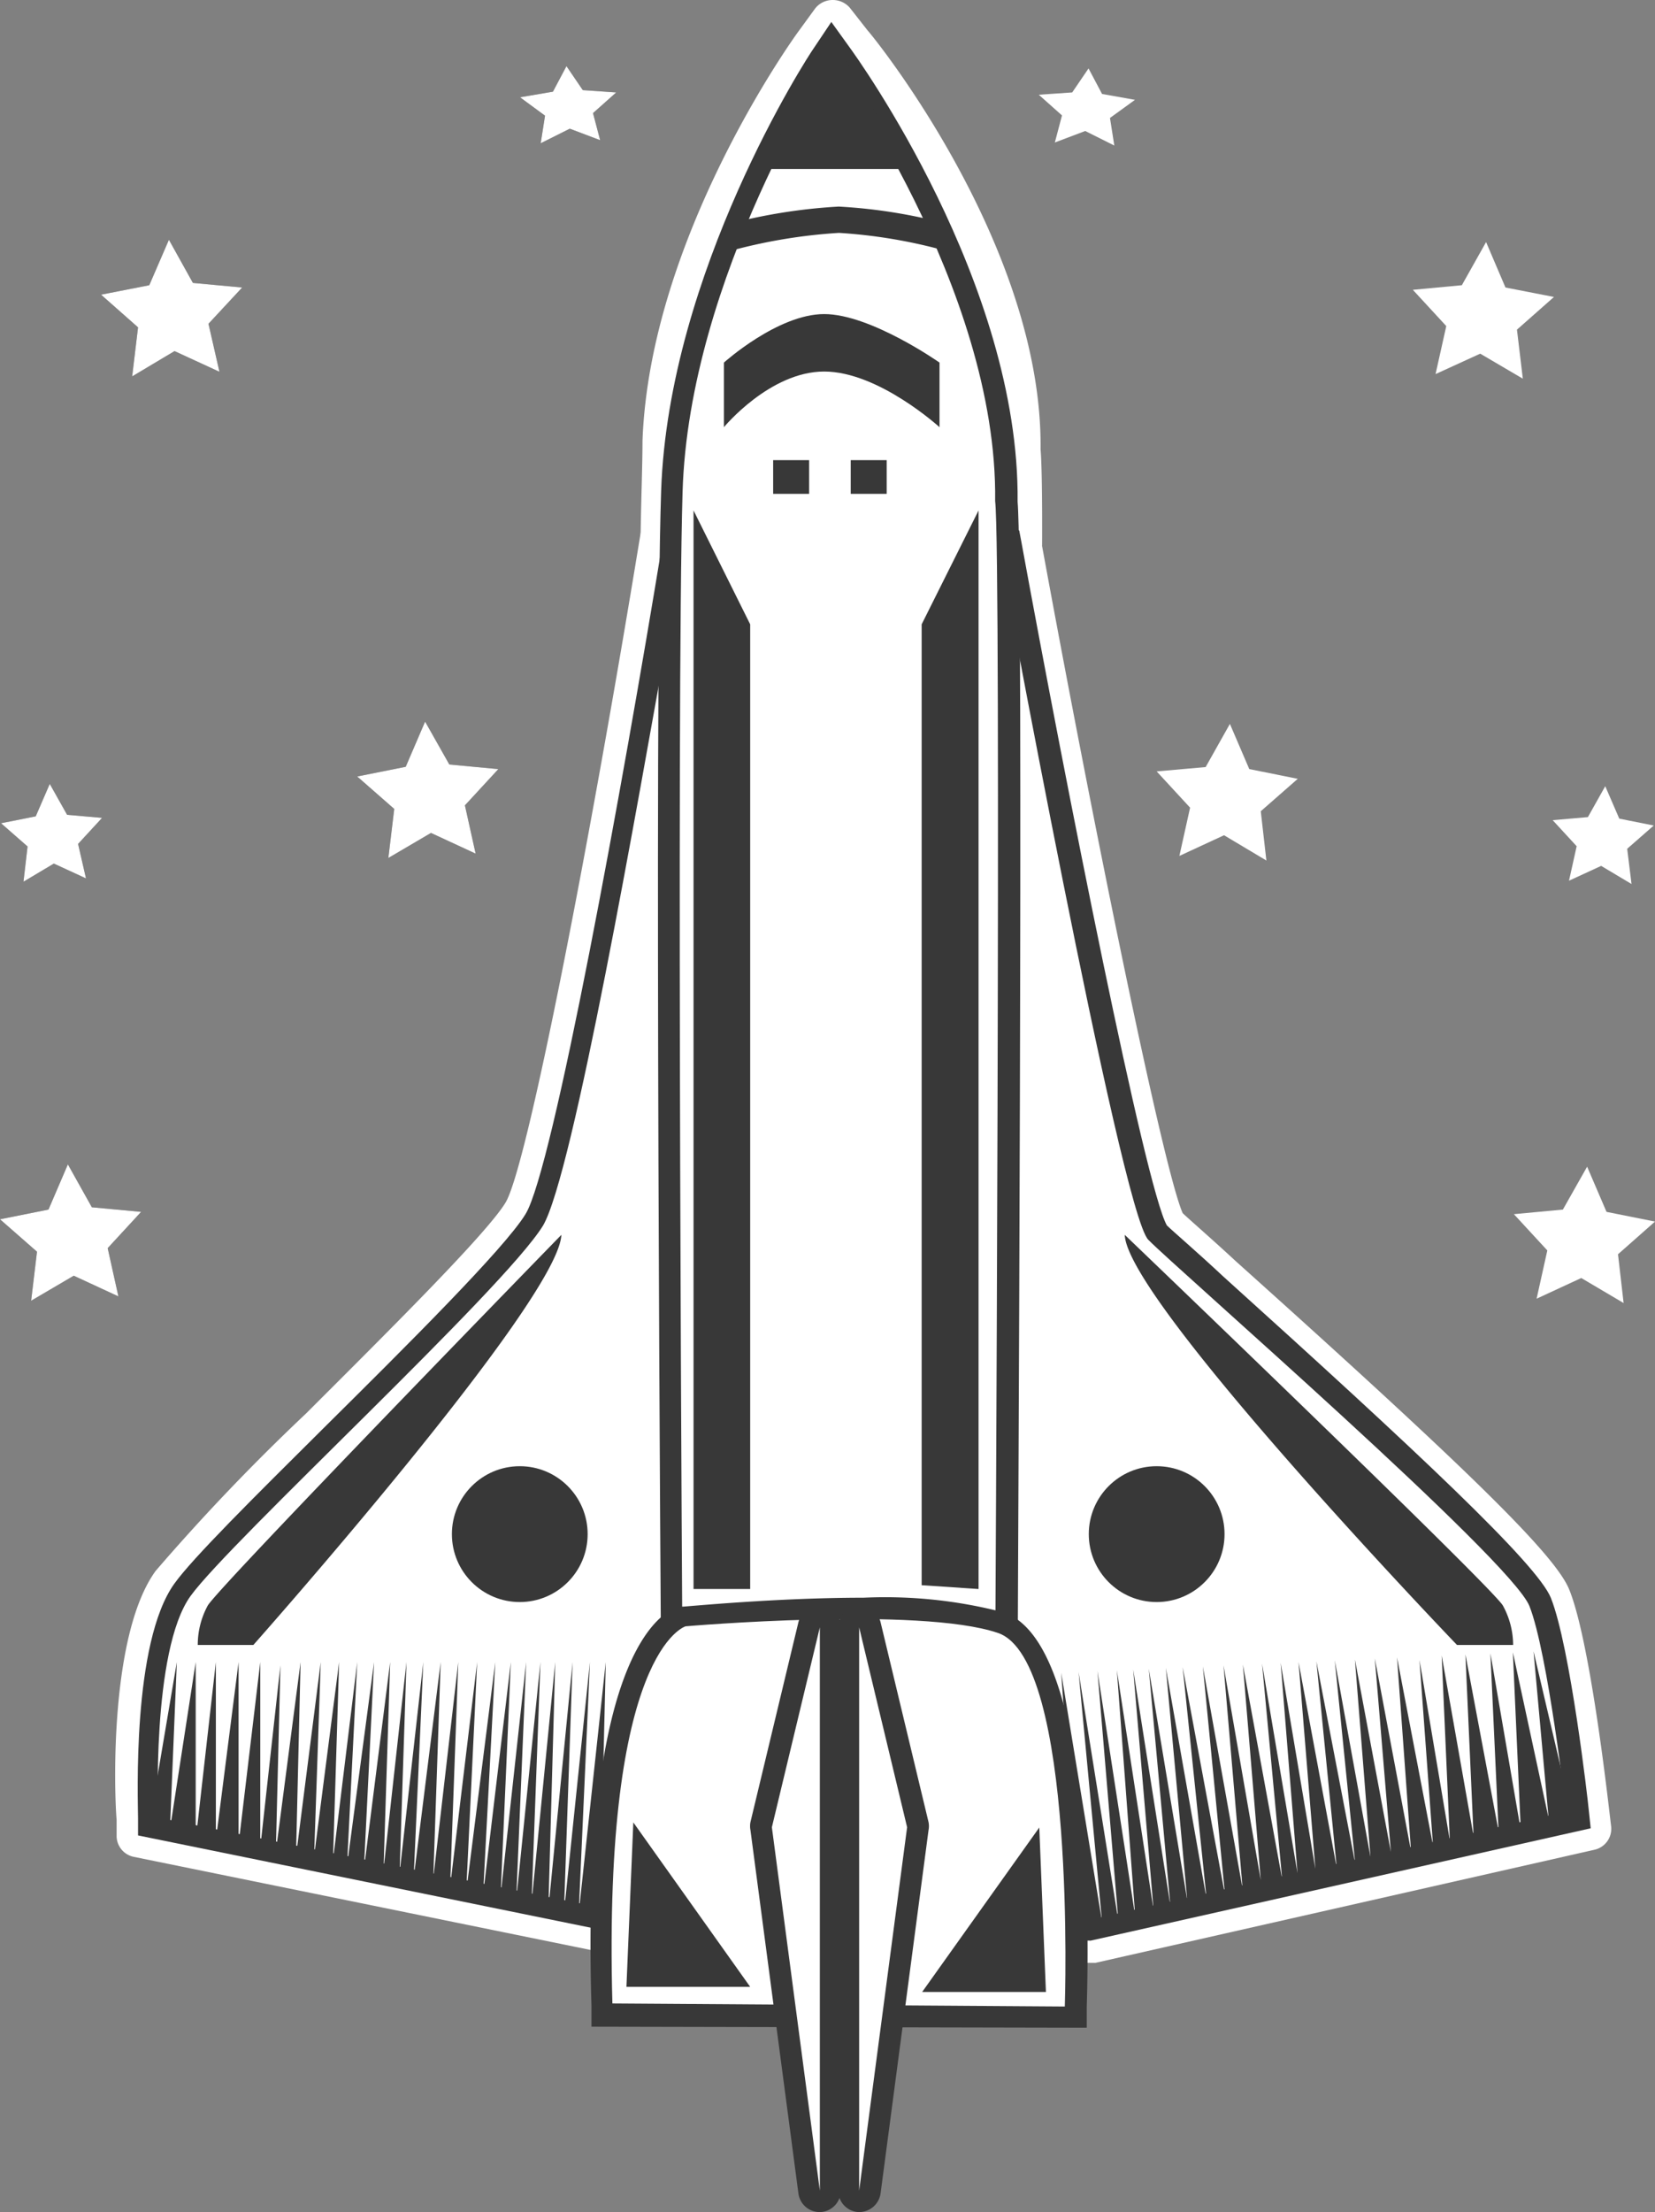 <svg xmlns="http://www.w3.org/2000/svg" viewBox="0 0 64.86 86.63"><rect x="0" y="0" width="64.86" height="86.63" fill="#808080" stroke="none"/><title>Asset 7</title><g id="Layer_2" data-name="Layer 2"><g id="badges"><g id="_2" data-name="2"><polygon points="8.6 14.56 6.84 13.75 5.18 14.74 5.41 12.82 3.96 11.54 5.85 11.17 6.62 9.39 7.56 11.08 9.49 11.26 8.17 12.68 8.6 14.56" style="fill:#383838"/><polygon points="23.52 5.49 22.33 5.04 21.19 5.61 21.36 4.53 20.38 3.81 21.67 3.59 22.2 2.59 22.84 3.53 24.15 3.62 23.24 4.43 23.52 5.49" style="fill:#383838"/><polygon points="3.37 34.4 2.11 33.82 0.92 34.53 1.08 33.15 0.04 32.24 1.4 31.97 1.95 30.7 2.63 31.91 4 32.03 3.06 33.05 3.37 34.4" style="fill:#383838"/><polygon points="18.64 33.43 16.89 32.62 15.22 33.6 15.45 31.68 14 30.41 15.9 30.03 16.66 28.26 17.61 29.94 19.53 30.12 18.22 31.54 18.64 33.43" style="fill:#383838"/><polygon points="4.64 50.77 2.89 49.96 1.22 50.94 1.45 49.02 0 47.75 1.9 47.37 2.66 45.6 3.6 47.28 5.53 47.46 4.22 48.88 4.64 50.77" style="fill:#383838"/><polygon points="8.6 14.56 6.84 13.75 5.18 14.74 5.41 12.82 3.96 11.54 5.85 11.17 6.62 9.39 7.56 11.08 9.49 11.26 8.17 12.68 8.6 14.56" style="fill:#fff"/><polygon points="23.52 5.49 22.33 5.04 21.19 5.61 21.36 4.53 20.38 3.81 21.67 3.59 22.2 2.59 22.84 3.53 24.15 3.62 23.24 4.43 23.52 5.49" style="fill:#fff"/><polygon points="3.37 34.4 2.11 33.82 0.92 34.53 1.08 33.15 0.04 32.24 1.4 31.97 1.95 30.7 2.63 31.91 4 32.03 3.06 33.05 3.37 34.4" style="fill:#fff"/><polygon points="18.64 33.43 16.89 32.62 15.22 33.6 15.45 31.68 14 30.41 15.9 30.03 16.66 28.26 17.61 29.94 19.53 30.12 18.22 31.54 18.64 33.43" style="fill:#fff"/><polygon points="4.64 50.77 2.89 49.96 1.22 50.94 1.45 49.02 0 47.75 1.9 47.37 2.66 45.6 3.6 47.28 5.53 47.46 4.22 48.88 4.64 50.77" style="fill:#fff"/><polygon points="56.26 14.65 58.01 13.85 59.68 14.83 59.45 12.91 60.9 11.63 59 11.26 58.24 9.48 57.29 11.17 55.37 11.35 56.68 12.77 56.26 14.65" style="fill:#fff"/><polygon points="41.34 5.58 42.53 5.13 43.67 5.7 43.5 4.62 44.48 3.91 43.19 3.68 42.66 2.68 42.02 3.62 40.71 3.71 41.62 4.52 41.34 5.58" style="fill:#fff"/><polygon points="61.49 34.49 62.75 33.91 63.94 34.62 63.77 33.24 64.81 32.33 63.46 32.06 62.91 30.79 62.23 32 60.85 32.12 61.79 33.14 61.49 34.49" style="fill:#fff"/><polygon points="46.22 33.52 47.97 32.71 49.63 33.7 49.41 31.77 50.86 30.5 48.96 30.12 48.2 28.35 47.25 30.04 45.33 30.21 46.64 31.63 46.22 33.52" style="fill:#fff"/><polygon points="60.22 50.86 61.97 50.05 63.63 51.03 63.41 49.12 64.86 47.84 62.96 47.46 62.2 45.69 61.25 47.37 59.33 47.55 60.64 48.97 60.22 50.86" style="fill:#fff"/><path d="M24.4,76.59l-.15,0-19-3.87a.84.84,0,0,1-.68-.79l0-.66C4.47,70.07,4.3,64,6.1,61.52A82.34,82.34,0,0,1,12,55.35c3-3,7.05-7,7.81-8.25.86-1.41,3.35-14.34,5.26-26l.12-.71a.84.84,0,0,1,.83-.71h13.8a.84.84,0,0,1,.83.69l.13.69c2.12,11.58,4.82,24.76,5.57,26.45.35.33,1.13,1,2.09,1.89C57.69,57.69,61,60.95,61.51,62.28c.76,1.9,1.41,7.39,1.54,8.48l.09.76a.84.84,0,0,1-.65.92L42.93,76.87l-.19,0Z" style="fill:#fff"/><path d="M24.41,75.75l-19-3.87,0-.66c0-.7-.25-6.89,1.43-9.21.72-1,3.09-3.35,5.84-6.08,3.17-3.14,7.11-7.05,7.92-8.39,1.07-1.76,3.79-16.71,5.37-26.34l.12-.71h13.8l.13.69c1.76,9.61,4.86,25.3,5.71,26.81.29.28,1.14,1,2.21,2,7.53,6.79,12.31,11.26,12.84,12.59.76,1.9,1.46,8,1.48,8.27l.08.75L42.74,76Z" style="fill:#383838"/><path d="M61.38,70.95,42.66,75.2l-18.15-.3-.85-.17L6.2,71.18s-.28-6.54,1.27-8.68S19.73,50.51,21.28,48C22.46,46,25,31.4,26.2,24.69c.35-2,.56-3.35.56-3.35H39.13S43.92,47.44,45,48.55,59.22,61.08,59.94,62.9,61.38,70.95,61.38,70.95Z" style="fill:#fff"/><path d="M40.78,17.6C40.87,9.68,34.32,1.54,34,1.19L33.31.31A.88.88,0,0,0,32.63,0h0a.87.87,0,0,0-.69.34l-.67.92c-.24.33-5.8,8.09-6.09,16,0,1-.06,2.39-.08,4.11l7-5.8,8.74,5.8C40.85,19.35,40.82,18,40.78,17.6Z" style="fill:#fff"/><path d="M25.91,66.46v-.84c0-.38-.28-38,0-46.39.29-8.58,5.73-17,6-17.37l.67-1,.72,1c.27.37,6.67,9.23,6.58,17.79.24,2.74,0,44.23,0,46v.84Z" style="fill:#383838"/><path d="M32.58,2.33S27,10.82,26.75,19.27s0,46.35,0,46.35H39s.25-44,0-46C39.11,11.26,32.58,2.33,32.58,2.33Z" style="fill:#fff"/><path d="M23.18,79.37l0-.82c-.42-13.82,2.78-15.45,3.42-15.63l.07,0h.08c.15,0,3.66-.35,7.09-.35a18.4,18.4,0,0,1,5.51.58c3.42,1.19,3.34,12.12,3.24,15.44l0,.82Z" style="fill:#383838"/><path d="M24,78.46l17.73.12S42.2,65,39.11,63.95s-12.24-.26-12.24-.26S23.62,64.6,24,78.46Z" style="fill:#fff"/><path d="M32.13,86.63a.84.84,0,0,1-.84-.73L29.41,71.67a.84.84,0,0,1,0-.31l1.88-7.83a.85.85,0,0,1,.82-.65h.1a.84.84,0,0,1,.74.84V85.79a.84.84,0,0,1-.79.84Z" style="fill:#383838"/><polygon points="32.13 63.73 32.13 85.79 30.25 71.56 32.13 63.73" style="fill:#fff"/><path d="M33.67,86.63a.85.85,0,0,0,.84-.73l1.88-14.23a.82.82,0,0,0,0-.31l-1.88-7.83a.85.85,0,0,0-.82-.65h-.1a.84.84,0,0,0-.74.84V85.79a.84.84,0,0,0,.79.84Z" style="fill:#383838"/><polygon points="33.67 63.73 33.67 85.79 35.55 71.56 33.67 63.73" style="fill:#fff"/><path d="M28.37,14.2v2.53s1.8-2.18,3.93-2.18,4.52,2.18,4.52,2.18V14.2s-2.7-1.9-4.52-1.9S28.37,14.2,28.37,14.2Z" style="fill:#383838"/><rect x="30.3" y="18.02" width="1.41" height="1.32" style="fill:#383838"/><rect x="33.34" y="18.02" width="1.41" height="1.32" style="fill:#383838"/><path d="M28.75,9.79l-.26-1a21.66,21.66,0,0,1,4.38-.7,20.85,20.85,0,0,1,4.33.7l-.26,1a20.29,20.29,0,0,0-4.06-.67A21.09,21.09,0,0,0,28.75,9.79Z" style="fill:#383838"/><polygon points="29.83 6.62 35.58 6.62 32.71 1.6 29.83 6.62" style="fill:#383838"/><polygon points="5.82 71.64 6.93 65.09 6.66 71.64 7.67 65.09 7.67 72.06 8.46 65.09 8.46 72.06 9.35 65.09 9.35 72.22 10.2 65.09 10.2 72.35 10.99 65.22 10.81 72.51 11.78 65.09 11.6 72.69 12.57 65.09 12.31 72.69 13.29 65.09 13.05 72.85 14 65.09 13.6 73.06 14.66 65.09 14.26 73.22 15.29 65.09 15.03 73.22 15.93 65.09 15.66 73.35 16.59 65.09 16.21 73.56 17.27 65.09 16.98 73.56 17.96 65.09 17.64 73.88 18.7 65.09 18.27 74.09 19.41 65.09 18.93 74.22 20.02 65.09 19.62 74.22 20.62 65.09 20.23 74.41 21.18 65.09 20.83 74.54 21.76 65.09 21.49 74.76 22.44 65.09 22.1 74.91 23.12 65.09 22.68 74.91 23.74 65.09 23.52 74.41 23.37 75.2 5.82 71.8 5.82 71.64" style="fill:#383838"/><polygon points="61.62 71.15 60.1 64.67 60.69 71.2 59.29 64.71 59.6 71.67 58.41 64.75 58.73 71.71 57.43 64.79 57.75 71.91 56.5 64.83 56.82 72.08 55.63 65.01 56.16 72.27 54.75 64.91 55.3 72.5 53.88 64.95 54.51 72.53 53.1 64.99 53.71 72.73 52.31 65.02 53.11 72.97 51.59 65.06 52.39 73.16 50.89 65.09 51.55 73.19 50.19 65.12 50.85 73.36 49.46 65.15 50.25 73.6 48.71 65.19 49.41 73.63 47.95 65.22 48.7 73.98 47.14 65.26 48.01 74.22 46.35 65.29 47.29 74.39 45.69 65.32 46.53 74.42 45.02 65.35 45.87 74.64 44.41 65.38 45.21 74.8 43.77 65.41 44.49 75.05 43.01 65.44 43.83 75.23 42.27 65.48 43.19 75.26 41.59 65.51 42.24 74.8 42.45 75.59 61.62 71.31 61.62 71.15" style="fill:#383838"/><polygon points="27.18 19.99 29.4 24.45 29.4 62.23 27.18 62.23 27.18 19.99" style="fill:#383838"/><polygon points="38.35 19.99 36.12 24.45 36.12 62.08 38.35 62.23 38.35 19.99" style="fill:#383838"/><polygon points="24.82 71.37 24.55 77.81 29.4 77.81 24.82 71.37" style="fill:#383838"/><polygon points="40.73 71.57 40.99 78.01 36.14 78.01 40.73 71.57" style="fill:#383838"/><path d="M22,48.36S8.56,62.15,8.14,62.88a3.23,3.23,0,0,0-.39,1.54H9.93S21.89,50.95,22,48.36Z" style="fill:#383838"/><path d="M44.08,48.36S58.48,62.15,58.9,62.88a3.23,3.23,0,0,1,.4,1.54H57.1S44.16,50.95,44.08,48.36Z" style="fill:#383838"/><circle cx="20.37" cy="60.08" r="2.66" style="fill:#383838"/><circle cx="45.33" cy="60.08" r="2.66" style="fill:#383838"/></g></g></g></svg>